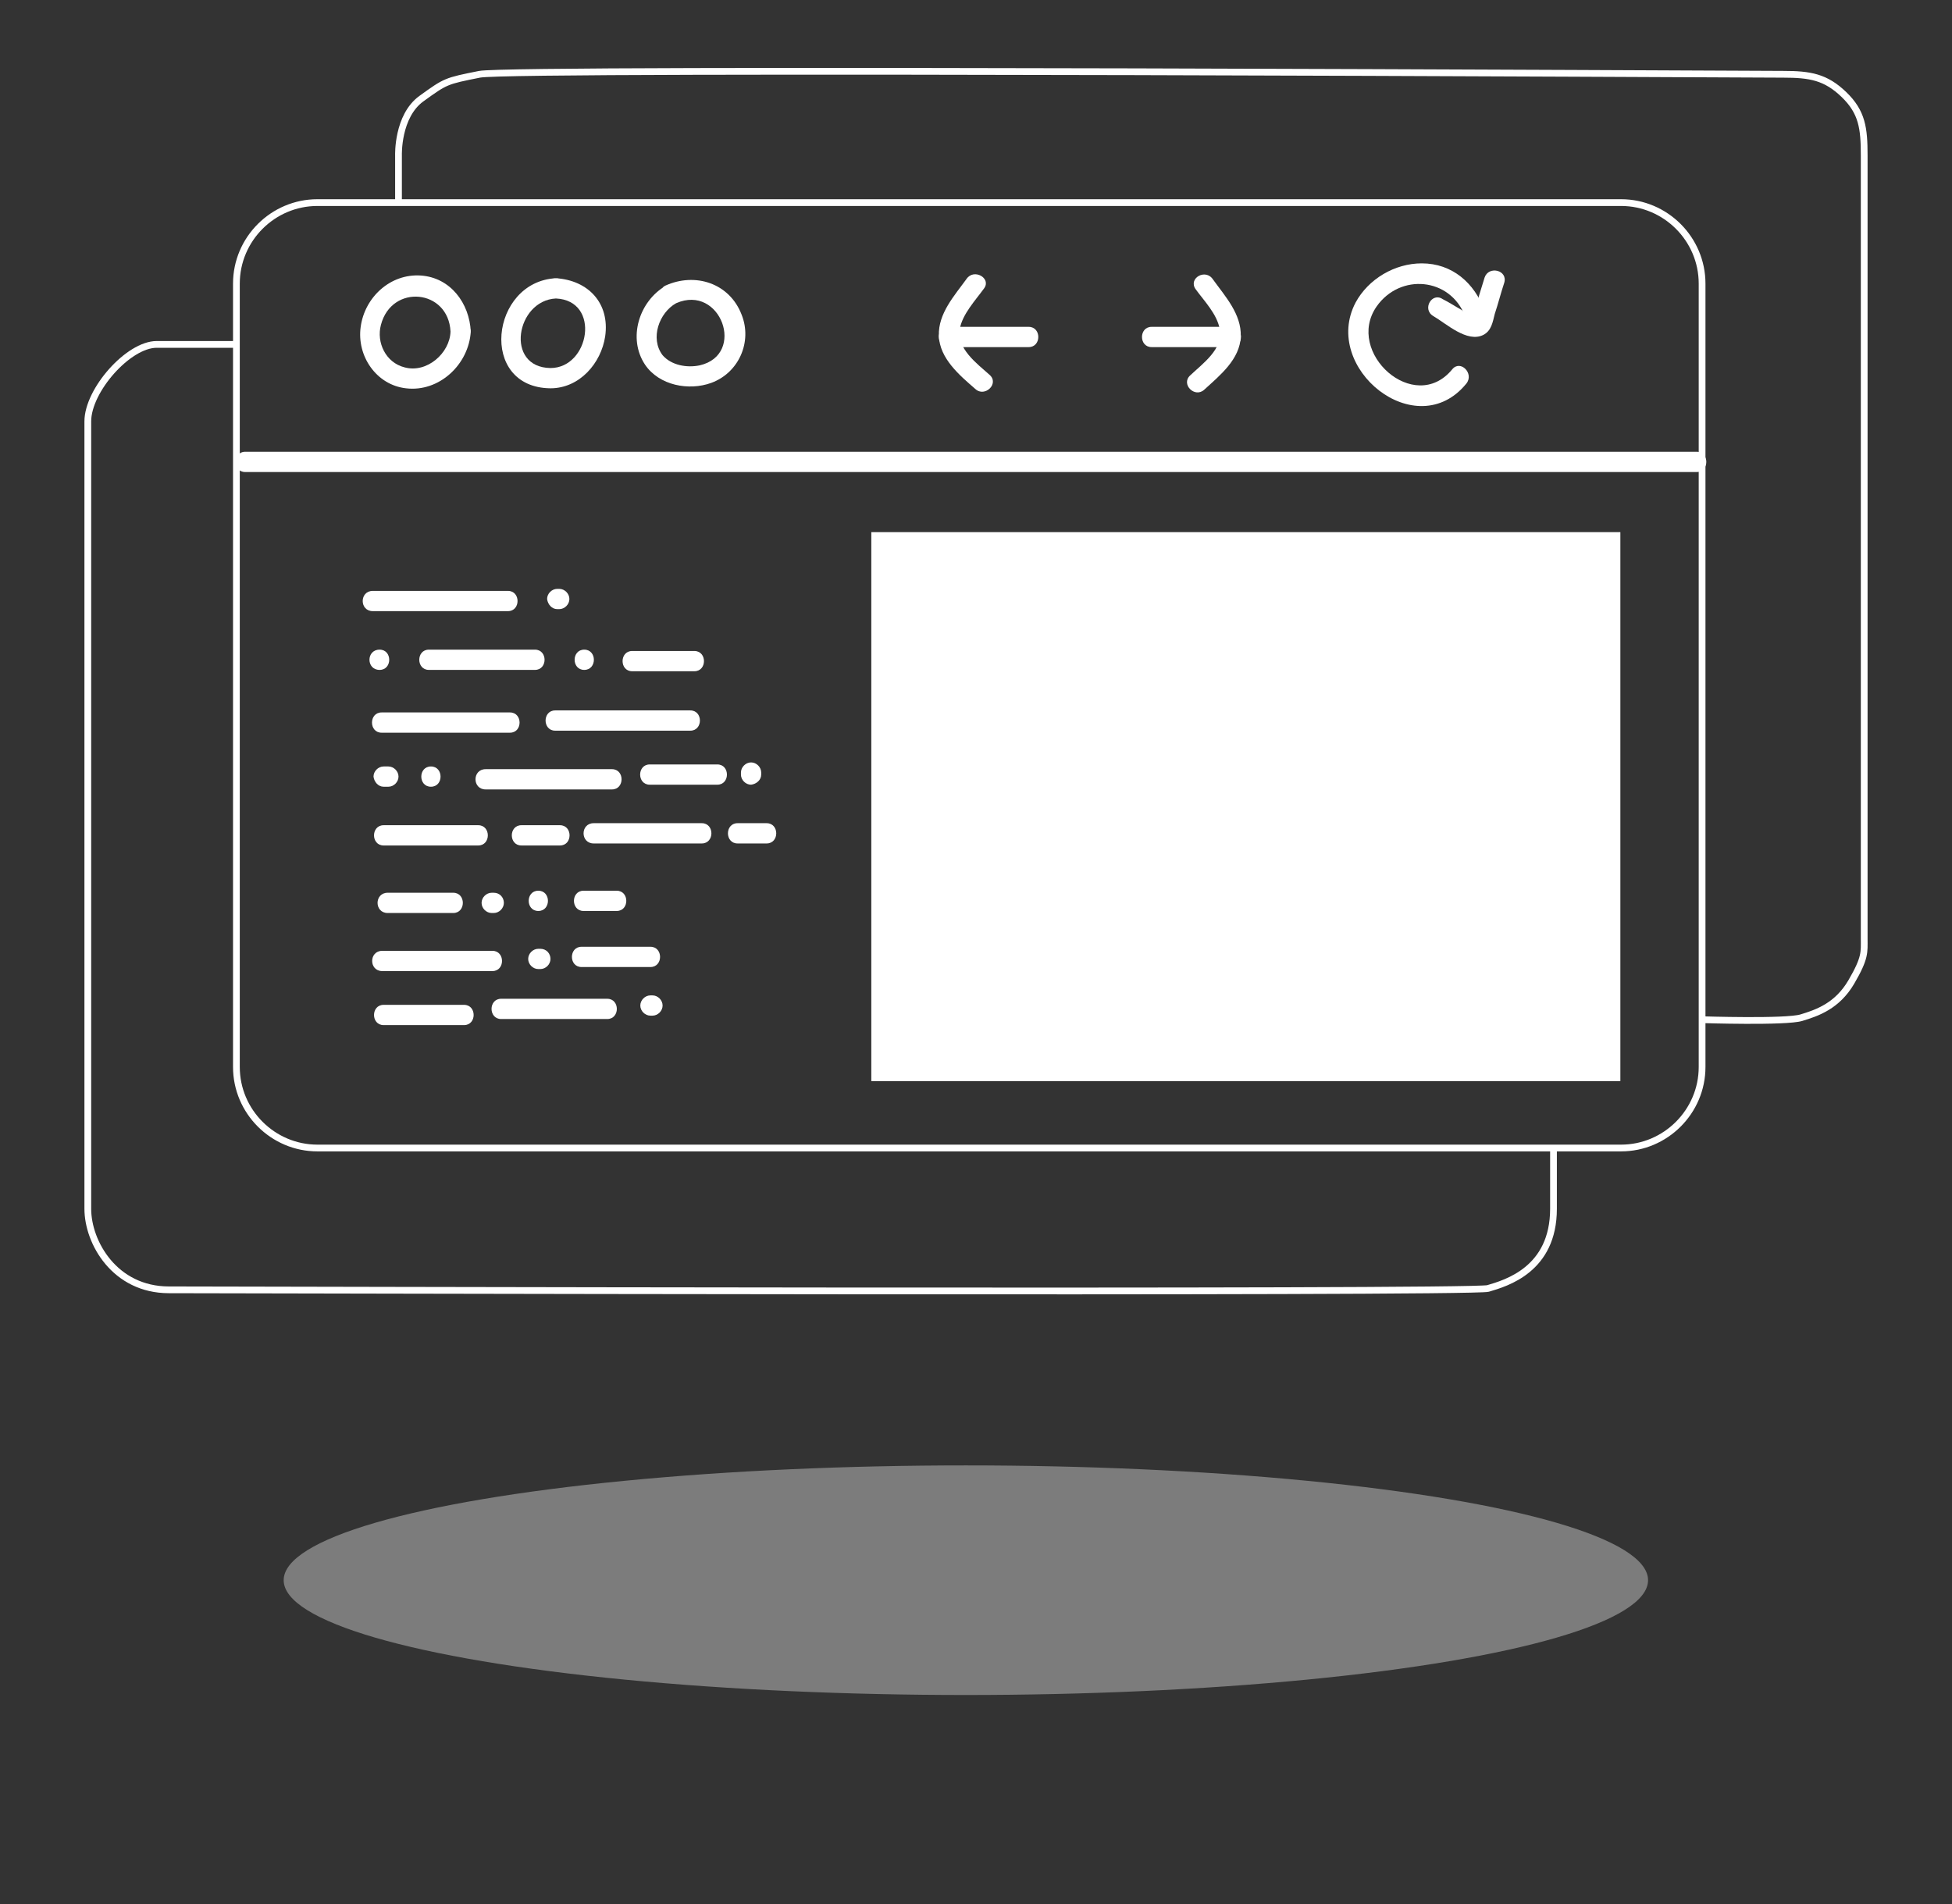 <?xml version="1.0" encoding="utf-8"?>
<!-- Generator: Adobe Illustrator 22.1.0, SVG Export Plug-In . SVG Version: 6.00 Build 0)  -->
<svg version="1.1" xmlns="http://www.w3.org/2000/svg" xmlns:xlink="http://www.w3.org/1999/xlink" x="0px" y="0px"
	 viewBox="0 0 289 282" style="enable-background:new 0 0 289 282;" xml:space="preserve">
<rect x="0" y="0" width="289" height="282" fill="#333333" stroke="none"/>
<style type="text/css">
	.st0{fill:#7C7C7C;}
	.st1{fill:none;stroke:#FFFFFF;stroke-miterlimit:10;}
	.st2{fill:#FFFFFF;}
	.st3{fill:#FFFFFF;stroke:#FFFFFF;stroke-width:4;stroke-miterlimit:10;}
</style>
<g id="Layer_2">
</g>
<g id="Layer_1">
	<g id="software_x5F_sensors">
		<ellipse id="shadow_2_" class="st0" cx="143" cy="234" rx="101" ry="17"/>
		<g id="background_windows">
			<path class="st1" d="M252,151c0,0,12.4,0.4,14.7-0.3c2.3-0.7,5.3-1.7,7.4-5.3s1.9-4.4,1.9-6.4s0-112,0-116s-0.3-6.4-3-9s-5-3-9-3
				S76,10,71,11s-5,1-8.6,3.6S59,23,59,23v7"/>
			<path class="st1" d="M35,51c0,0-7.6,0-11.8,0S13,57.8,13,62.4S13,174,13,179s4,12,12,12s192.7,0.5,195.3-0.2
				C223,190,230,188,230,179s0-9,0-9"/>
		</g>
		<g id="main_window">
			<g id="display">
				<g>
					<g>
						<path class="st2" d="M140.6,119.3c3,0.1,6.4,0.8,9.2-0.7c4-2.2,4.9-7.6,5.7-11.5c-1,0-1.9,0-2.9,0c1.5,7.5,2.9,15.1,4.4,22.6
							c0.3,1.4,2.6,1.4,2.9,0c2.1-10.4,3.7-21,5-31.5c-1,0.1-2,0.3-2.9,0.4c2.6,12.1,5.2,24.3,7.7,36.4c0.4,1.8,2.8,1.2,2.9-0.4
							c0.7-8.1,0.5-16.4,2.6-24.4c-0.7,0.3-1.5,0.6-2.2,0.9c2.8,1.5,3.1,8.7,3.7,11.4c1.3,5.7,2.4,11.3,3.4,17.1
							c0.3,1.8,2.8,1.2,2.9-0.4c1.3-15.6,2.2-31.2,2.7-46.8c-1,0-2,0-3,0c-0.2,12.1,1,24.4,3.1,36.3c0.3,1.7,3,1.3,2.9-0.4
							c0-2.6,1.7-5.9,2.6-8.3c1-2.8,2.2-5.6,2.8-8.5c-1-0.1-2-0.3-2.9-0.4c0.8,5.7,2.2,11.3,2.9,17.1c0.2,1.8,3.1,2,3,0
							c-0.2-4.3,1.5-8.9,2.4-13.1c1.2-6.5,2.1-13,3.5-19.5c-1,0-1.9,0-2.9,0c2.2,13,4.2,26,6.1,39c0.3,1.8,2.7,1.1,2.9-0.4
							c1.4-10.8,2.9-21.7,4.3-32.5c-1,0-2,0-3,0c0.2,4.1,0.3,8.2,1,12.3c0.3,1.9,0.5,5.3,2.4,6.4c0.6,0.4,1.3,0.2,1.8-0.2
							c1.3-1,0.8-3.3,1.9-4.2c0.4-0.4,2.8,0.5,3.7,0.5c1.8,0.1,3.4-0.3,5.2-0.9c1.8-0.7,1-3.6-0.8-2.9c-2.8,1-4.9,0.1-7.6,0
							c-0.7,0-1.2,0-1.8,0.4c-1.8,1.1-1.3,3.9-2.7,5c0.6-0.1,1.2-0.2,1.8-0.2c-1.1-0.7-1.3-7-1.4-8.1c-0.2-2.6-0.3-5.3-0.4-8
							c-0.1-2-2.8-1.9-3,0c-1.4,10.8-2.9,21.7-4.3,32.5c1-0.1,2-0.3,2.9-0.4c-1.8-13-3.8-26-6.1-39c-0.3-1.5-2.6-1.4-2.9,0
							c-1.5,6.8-2.3,13.7-3.7,20.5c-0.9,4.2-2.4,8.7-2.3,13c1,0,2,0,3,0c-0.7-5.7-2.2-11.3-2.9-17.1c-0.2-1.5-2.5-2.2-2.9-0.4
							c-1.3,5.7-5.6,11.7-5.5,17.6c1-0.1,2-0.3,2.9-0.4c-2-11.6-3.2-23.7-3-35.5c0-1.9-2.9-1.9-3,0c-0.5,15.6-1.3,31.2-2.7,46.8
							c1-0.1,2-0.3,2.9-0.4c-1.2-6.9-2.7-13.8-4.2-20.6c-0.7-3.1-1.2-8-4.3-9.7c-0.8-0.4-1.9-0.1-2.2,0.9
							c-2.2,8.2-1.9,16.8-2.7,25.2c1-0.1,2-0.3,2.9-0.4c-2.6-12.1-5.2-24.3-7.7-36.4c-0.4-1.8-2.8-1.1-2.9,0.4
							c-1.3,10.3-2.9,20.5-4.9,30.7c1,0,1.9,0,2.9,0c-1.5-7.5-2.9-15.1-4.4-22.6c-0.3-1.4-2.6-1.4-2.9,0c-0.6,3.4-1.3,8.8-5.1,10.1
							c-2.1,0.7-4.7,0-6.8,0C138.6,116.3,138.6,119.3,140.6,119.3L140.6,119.3z"/>
					</g>
				</g>
				<rect x="131" y="80.8" class="st3" width="106.9" height="77.3"/>
			</g>
			<g id="code">
				<g>
					<g>
						<path class="st2" d="M74.2,150.9c5.2,0,10.5,0,15.7,0c1.9,0,1.9-3,0-3c-5.2,0-10.5,0-15.7,0C72.3,147.9,72.3,150.9,74.2,150.9
							L74.2,150.9z"/>
					</g>
				</g>
				<g>
					<g>
						<path class="st2" d="M96.6,147.4c-0.1,0-0.2,0-0.3,0c-0.8,0-1.5,0.7-1.5,1.5s0.7,1.5,1.5,1.5c0.1,0,0.2,0,0.3,0
							c0.8,0,1.5-0.7,1.5-1.5C98.1,148.1,97.4,147.4,96.6,147.4L96.6,147.4z"/>
					</g>
				</g>
				<g>
					<g>
						<path class="st2" d="M86.4,134.9c1.6,0,3.3,0,4.9,0c1.9,0,1.9-3,0-3c-1.6,0-3.3,0-4.9,0C84.5,131.9,84.5,134.9,86.4,134.9
							L86.4,134.9z"/>
					</g>
				</g>
				<g>
					<g>
						<path class="st2" d="M80,140.5c-0.1,0-0.2,0-0.3,0c-0.8,0-1.5,0.7-1.5,1.5s0.7,1.5,1.5,1.5c0.1,0,0.2,0,0.3,0
							c0.8,0,1.5-0.7,1.5-1.5S80.9,140.5,80,140.5L80,140.5z"/>
					</g>
				</g>
				<g>
					<g>
						<path class="st2" d="M86.1,143.2c3.4,0,6.8,0,10.2,0c1.9,0,1.9-3,0-3c-3.4,0-6.8,0-10.2,0C84.2,140.2,84.2,143.2,86.1,143.2
							L86.1,143.2z"/>
					</g>
				</g>
				<g>
					<g>
						<path class="st2" d="M79.7,134.9c1.9,0,1.9-3,0-3C77.8,131.9,77.8,134.9,79.7,134.9L79.7,134.9z"/>
					</g>
				</g>
				<g>
					<g>
						<path class="st2" d="M77.2,125.2c1.9,0,3.8,0,5.7,0c1.9,0,1.9-3,0-3s-3.8,0-5.7,0S75.3,125.2,77.2,125.2L77.2,125.2z"/>
					</g>
				</g>
				<g>
					<g>
						<path class="st2" d="M87.9,124.9c5.3,0,10.7,0,16,0c1.9,0,1.9-3,0-3c-5.3,0-10.7,0-16,0C85.9,121.9,85.9,124.9,87.9,124.9
							L87.9,124.9z"/>
					</g>
				</g>
				<g>
					<g>
						<path class="st2" d="M109.2,124.9c1.4,0,2.9,0,4.3,0c1.9,0,1.9-3,0-3c-1.4,0-2.9,0-4.3,0C107.3,121.9,107.3,124.9,109.2,124.9
							L109.2,124.9z"/>
					</g>
				</g>
				<g>
					<g>
						<path class="st2" d="M93.6,99.4c3.1,0,6.1,0,9.2,0c1.9,0,1.9-3,0-3c-3.1,0-6.1,0-9.2,0C91.7,96.4,91.7,99.4,93.6,99.4
							L93.6,99.4z"/>
					</g>
				</g>
				<g>
					<g>
						<path class="st2" d="M71.9,116.9c6.2,0,12.5,0,18.7,0c1.9,0,1.9-3,0-3c-6.2,0-12.5,0-18.7,0C69.9,113.9,69.9,116.9,71.9,116.9
							L71.9,116.9z"/>
					</g>
				</g>
				<g>
					<g>
						<path class="st2" d="M96.2,116.2c3.3,0,6.7,0,10,0c1.9,0,1.9-3,0-3c-3.3,0-6.7,0-10,0C94.3,113.2,94.3,116.2,96.2,116.2
							L96.2,116.2z"/>
					</g>
				</g>
				<g>
					<g>
						<path class="st2" d="M112.7,114.7c0-0.1,0-0.2,0-0.3c0-0.8-0.7-1.5-1.5-1.5s-1.5,0.7-1.5,1.5c0,0.1,0,0.2,0,0.3
							c0,0.8,0.7,1.5,1.5,1.5C112,116.1,112.7,115.5,112.7,114.7L112.7,114.7z"/>
					</g>
				</g>
				<g>
					<g>
						<path class="st2" d="M63.5,99.2c5.2,0,10.5,0,15.7,0c1.9,0,1.9-3,0-3c-5.2,0-10.5,0-15.7,0C61.6,96.2,61.6,99.2,63.5,99.2
							L63.5,99.2z"/>
					</g>
				</g>
				<g>
					<g>
						<path class="st2" d="M86.5,99.2c1.9,0,1.9-3,0-3S84.6,99.2,86.5,99.2L86.5,99.2z"/>
					</g>
				</g>
				<g>
					<g>
						<path class="st2" d="M56.5,108.5c6.3,0,12.7,0,19,0c1.9,0,1.9-3,0-3c-6.3,0-12.7,0-19,0C54.6,105.5,54.6,108.5,56.5,108.5
							L56.5,108.5z"/>
					</g>
				</g>
				<g>
					<g>
						<path class="st2" d="M82.2,108.2c6.7,0,13.3,0,20,0c1.9,0,1.9-3,0-3c-6.7,0-13.3,0-20,0C80.3,105.2,80.3,108.2,82.2,108.2
							L82.2,108.2z"/>
					</g>
				</g>
				<g>
					<g>
						<path class="st2" d="M55.2,90.5c6.7,0,13.3,0,20,0c1.9,0,1.9-3,0-3c-6.7,0-13.3,0-20,0C53.2,87.5,53.2,90.5,55.2,90.5
							L55.2,90.5z"/>
					</g>
				</g>
				<g>
					<g>
						<path class="st2" d="M82.5,90.2c0.1,0,0.2,0,0.3,0c0.8,0,1.5-0.7,1.5-1.5s-0.7-1.5-1.5-1.5c-0.1,0-0.2,0-0.3,0
							c-0.8,0-1.5,0.7-1.5,1.5C81.1,89.5,81.7,90.2,82.5,90.2L82.5,90.2z"/>
					</g>
				</g>
				<g>
					<g>
						<path class="st2" d="M56.2,99.2c1.9,0,1.9-3,0-3C54.2,96.2,54.2,99.2,56.2,99.2L56.2,99.2z"/>
					</g>
				</g>
				<g>
					<g>
						<path class="st2" d="M56.8,116.5c0.2,0,0.4,0,0.7,0c0.8,0,1.5-0.7,1.5-1.5s-0.7-1.5-1.5-1.5c-0.2,0-0.4,0-0.7,0
							c-0.8,0-1.5,0.7-1.5,1.5C55.4,115.8,56,116.5,56.8,116.5L56.8,116.5z"/>
					</g>
				</g>
				<g>
					<g>
						<path class="st2" d="M63.8,116.5c1.9,0,1.9-3,0-3S61.9,116.5,63.8,116.5L63.8,116.5z"/>
					</g>
				</g>
				<g>
					<g>
						<path class="st2" d="M56.8,125.2c4.7,0,9.3,0,14,0c1.9,0,1.9-3,0-3c-4.7,0-9.3,0-14,0C54.9,122.2,54.9,125.2,56.8,125.2
							L56.8,125.2z"/>
					</g>
				</g>
				<g>
					<g>
						<path class="st2" d="M57.4,135.2c3.2,0,6.4,0,9.7,0c1.9,0,1.9-3,0-3c-3.2,0-6.4,0-9.7,0C55.4,132.2,55.4,135.2,57.4,135.2
							L57.4,135.2z"/>
					</g>
				</g>
				<g>
					<g>
						<path class="st2" d="M73.1,132.2c-0.1,0-0.2,0-0.3,0c-0.8,0-1.5,0.7-1.5,1.5s0.7,1.5,1.5,1.5c0.1,0,0.2,0,0.3,0
							c0.8,0,1.5-0.7,1.5-1.5S74,132.2,73.1,132.2L73.1,132.2z"/>
					</g>
				</g>
				<g>
					<g>
						<path class="st2" d="M56.6,143.8c5.4,0,10.9,0,16.3,0c1.9,0,1.9-3,0-3c-5.4,0-10.9,0-16.3,0C54.6,140.8,54.6,143.8,56.6,143.8
							L56.6,143.8z"/>
					</g>
				</g>
				<g>
					<g>
						<path class="st2" d="M56.8,151.8c4,0,7.9,0,11.9,0c1.9,0,1.9-3,0-3c-4,0-7.9,0-11.9,0C54.9,148.8,54.9,151.8,56.8,151.8
							L56.8,151.8z"/>
					</g>
				</g>
			</g>
			<g id="secondary_buttons">
				<g>
					<g>
						<path class="st2" d="M143.1,41.3c-1.8,2.5-4.2,5.1-4.1,8.4c0.1,3.4,3.1,5.9,5.4,7.9c1.4,1.3,3.6-0.8,2.1-2.1
							c-1.9-1.7-4.9-3.9-4.4-6.8c0.4-2.2,2.3-4.2,3.6-6C146.8,41.2,144.2,39.7,143.1,41.3L143.1,41.3z"/>
					</g>
				</g>
				<g>
					<g>
						<path class="st2" d="M140.5,51.4c3.9,0,7.9,0,11.8,0c1.9,0,1.9-3,0-3c-3.9,0-7.9,0-11.8,0C138.5,48.4,138.5,51.4,140.5,51.4
							L140.5,51.4z"/>
					</g>
				</g>
				<g>
					<g>
						<path class="st2" d="M215,54.7c-5.6,6.8-15.9-2.5-11.2-9.3c3.5-5,10.9-4.3,13.1,1.4c0.7,1.8,3.6,1,2.9-0.8
							c-1.5-4.1-4.8-7-9.3-7c-4,0-7.9,2.3-9.8,5.8c-5.1,9.7,9,21.1,16.4,12C218.3,55.3,216.2,53.2,215,54.7L215,54.7z"/>
					</g>
				</g>
				<g>
					<g>
						<path class="st2" d="M212.2,46.8c1.9,1.1,5,4,7.4,2.8c1.2-0.6,1.4-1.9,1.7-3.1c0.5-1.5,0.9-3.1,1.4-4.6
							c0.6-1.9-2.3-2.6-2.9-0.8c-0.3,0.9-0.5,1.7-0.8,2.6c-0.2,0.6-0.4,2.5-0.9,2.9c-0.4,0.4,0.1,0.2-0.4,0.1
							c-0.4-0.1-0.9-0.5-1.3-0.8c-0.9-0.5-1.8-1.1-2.8-1.6C212,43.2,210.5,45.8,212.2,46.8L212.2,46.8z"/>
					</g>
				</g>
				<g>
					<g>
						<path class="st2" d="M177,42.8c1.3,1.8,3.2,3.7,3.6,6c0.5,2.9-2.5,5-4.4,6.8c-1.4,1.3,0.7,3.4,2.1,2.1
							c2.3-2.1,5.3-4.5,5.4-7.9c0.1-3.3-2.3-5.9-4.1-8.4C178.5,39.7,175.9,41.2,177,42.8L177,42.8z"/>
					</g>
				</g>
				<g>
					<g>
						<path class="st2" d="M182.3,48.4c-3.9,0-7.9,0-11.8,0c-1.9,0-1.9,3,0,3c3.9,0,7.9,0,11.8,0C184.2,51.4,184.2,48.4,182.3,48.4
							L182.3,48.4z"/>
					</g>
				</g>
			</g>
			<g id="main_sequence_buttons">
				<g>
					<g>
						<path class="st2" d="M69.7,49.1c-0.2-4.2-3-8-7.4-8.3c-4.5-0.3-8.3,3.2-8.9,7.6c-0.6,4.3,2.3,8.6,6.7,9.1
							C65,58.1,69.4,54,69.7,49.1c0.1-1.9-2.9-1.9-3,0c-0.1,3.2-3.5,6.2-6.8,5.3c-2.8-0.7-4.2-3.7-3.5-6.3c1.6-6.1,10-5.3,10.3,1
							C66.7,51.1,69.7,51.1,69.7,49.1z"/>
					</g>
				</g>
				<g>
					<g>
						<path class="st2" d="M82.3,44.2c6.7,0.3,5,10.3-0.8,10.3C74.7,54.4,76.4,44.5,82.3,44.2c1.9-0.1,1.9-3.1,0-3
							c-9.7,0.5-11.5,16.2-0.8,16.3c4.3,0,7.5-3.7,8.1-7.7c0.7-4.9-2.5-8.3-7.3-8.6C80.4,41.1,80.4,44.1,82.3,44.2z"/>
					</g>
				</g>
				<g>
					<g>
						<path class="st2" d="M100.1,44.9c6.6-2.9,10.4,7.6,3.5,9.2c-1.9,0.4-4.2,0-5.5-1.5C96.2,50.1,97.6,46.3,100.1,44.9
							c1.7-1,0.2-3.5-1.5-2.6c-4,2.3-5.7,7.8-3.1,11.7c2.1,3.1,6.5,3.9,9.8,2.7c4.1-1.5,6.1-6.1,4.5-10.1c-1.8-4.7-6.9-6.3-11.3-4.3
							C96.9,43.1,98.4,45.6,100.1,44.9z"/>
					</g>
				</g>
			</g>
			<g id="frame">
				<g>
					<g>
						<path class="st2" d="M36.3,69.9c71.6,0,143.3,0,214.9,0c1.9,0,1.9-3,0-3c-71.6,0-143.3,0-214.9,0
							C34.4,66.9,34.4,69.9,36.3,69.9L36.3,69.9z"/>
					</g>
				</g>
				<path class="st1" d="M240,170H47c-6.6,0-12-5.4-12-12V42c0-6.6,5.4-12,12-12h193c6.6,0,12,5.4,12,12v116
					C252,164.6,246.6,170,240,170z"/>
			</g>
		</g>
	</g>
</g>
</svg>
